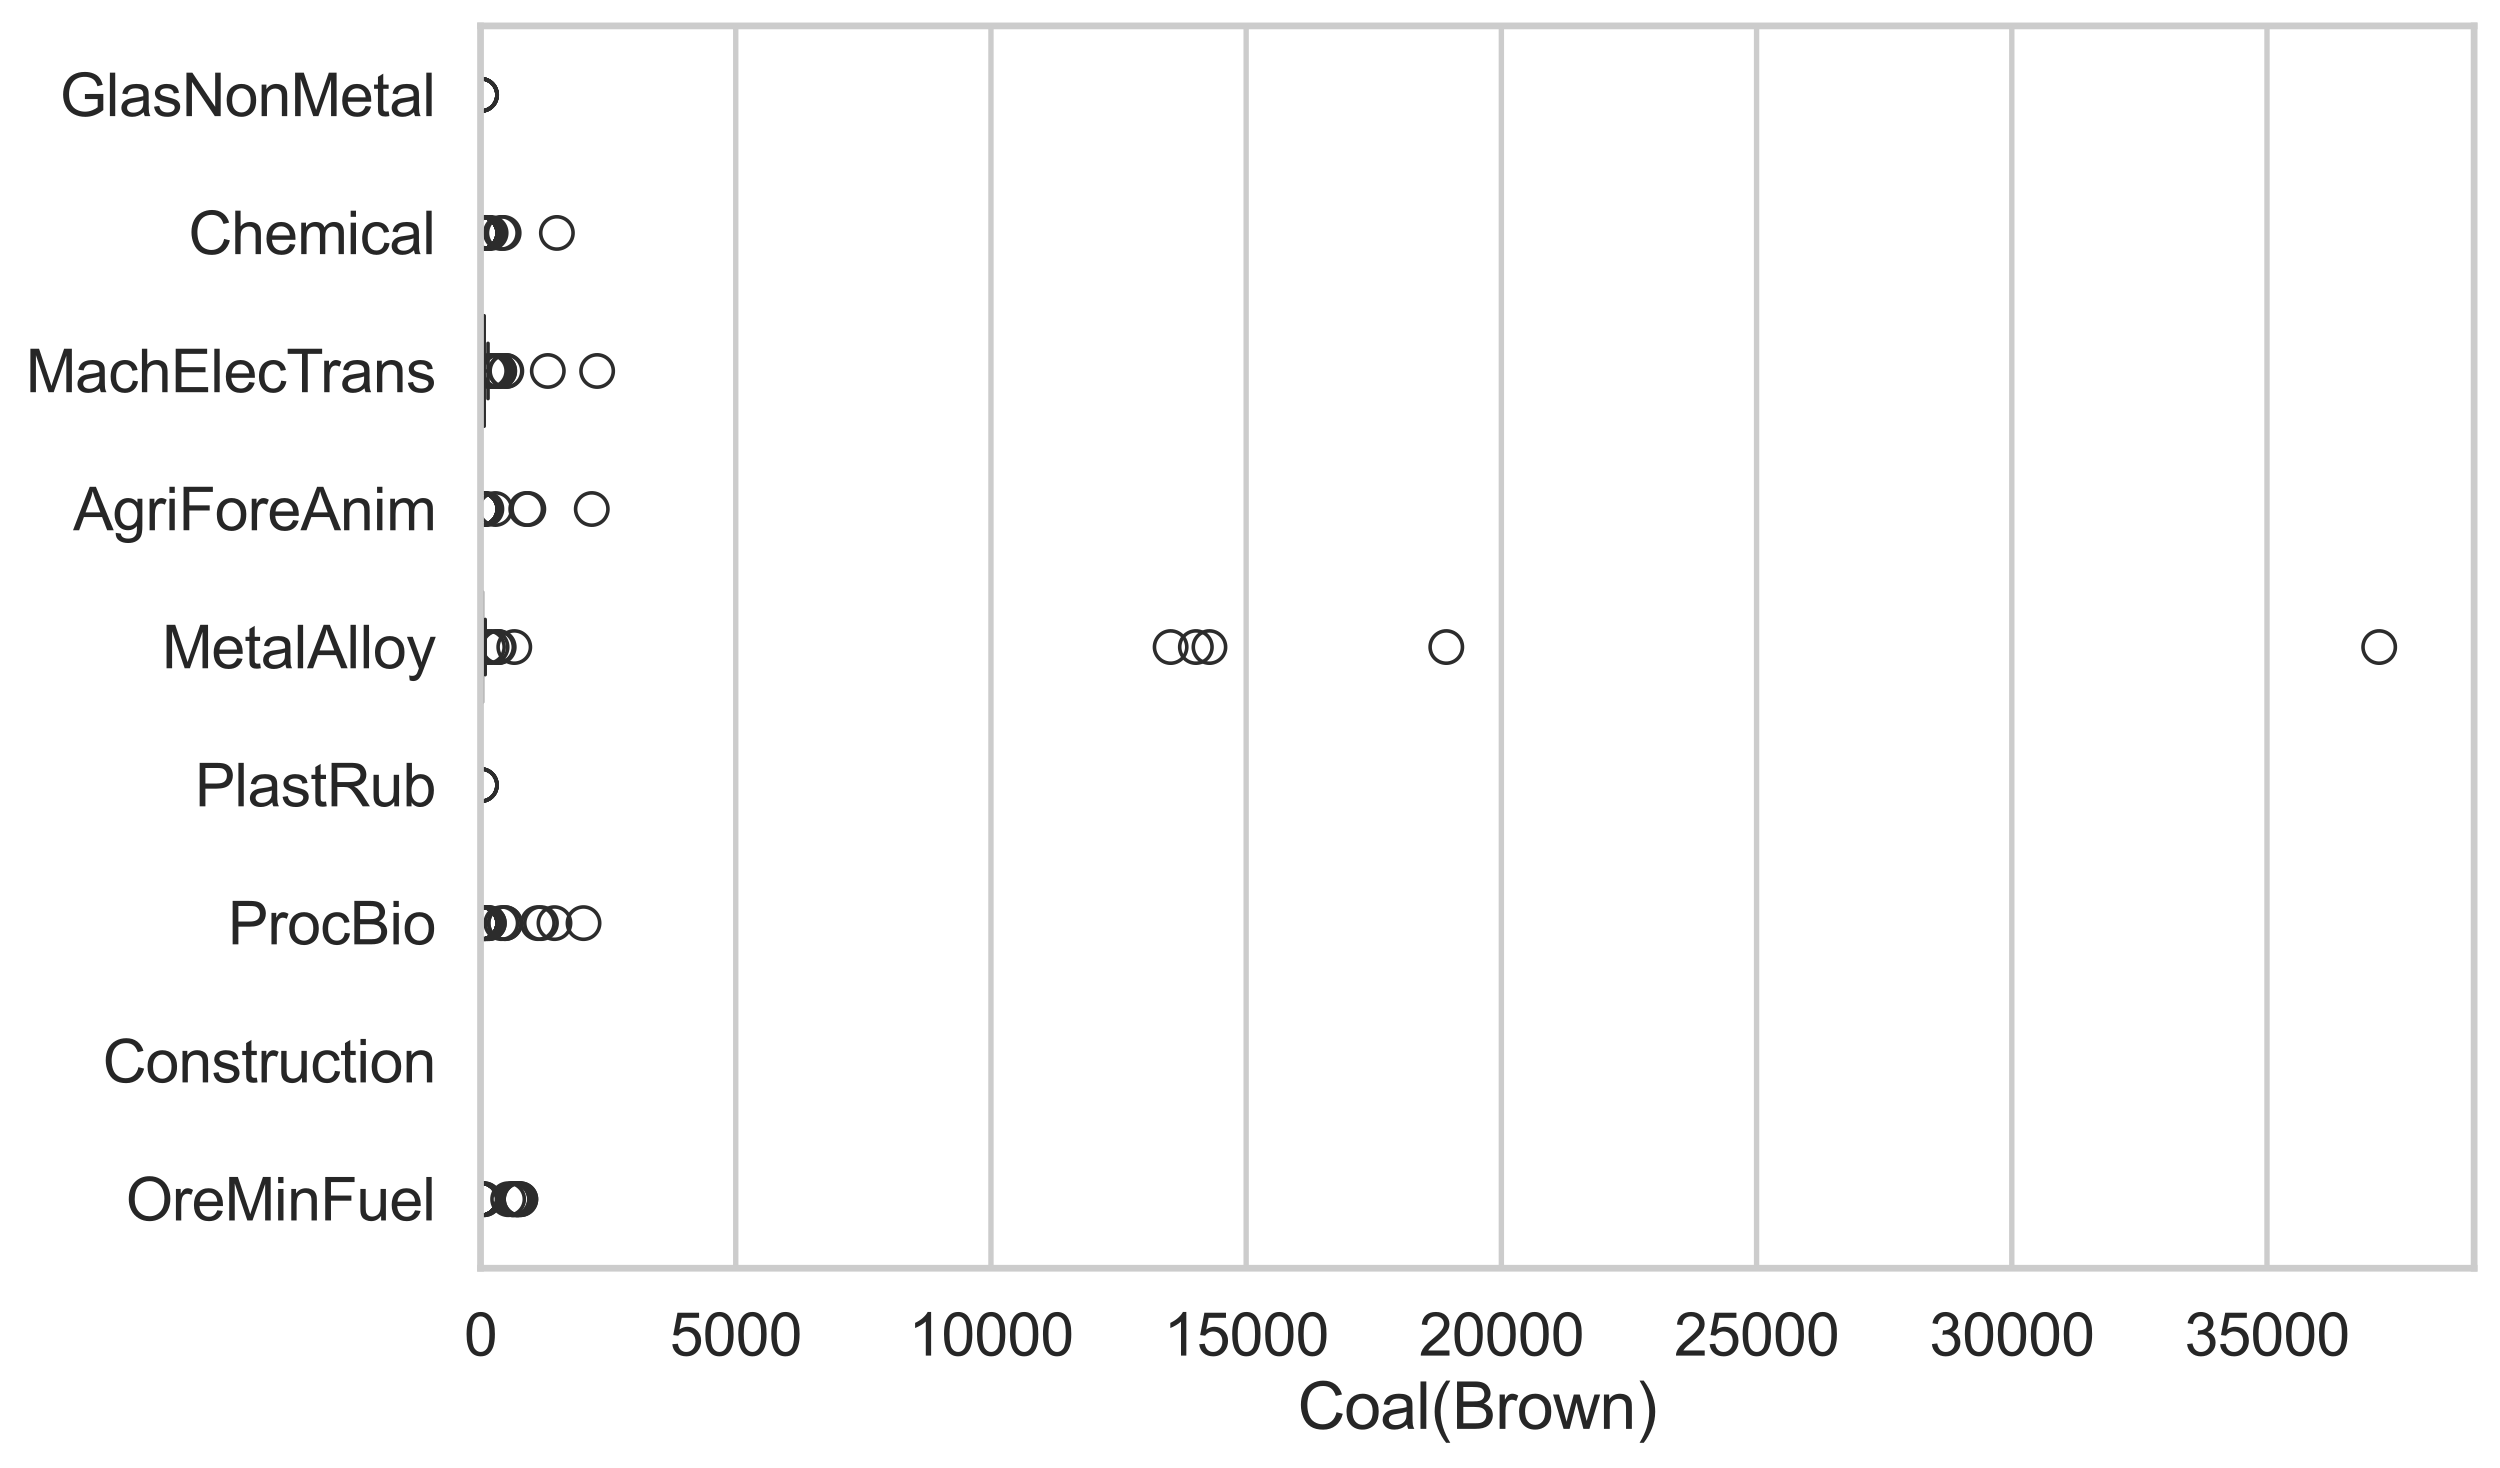 <?xml version="1.0" encoding="utf-8" standalone="no"?>
<!DOCTYPE svg PUBLIC "-//W3C//DTD SVG 1.1//EN"
  "http://www.w3.org/Graphics/SVG/1.1/DTD/svg11.dtd">
<svg xmlns:xlink="http://www.w3.org/1999/xlink" width="695.577pt" height="408.542pt" viewBox="0 0 695.577 408.542" xmlns="http://www.w3.org/2000/svg" version="1.1">
 <defs>
  <style type="text/css">*{stroke-linejoin: round; stroke-linecap: butt}</style>
 </defs>
 <g id="figure_1">
  <g id="patch_1">
   <path d="M 0 408.542 
L 695.577 408.542 
L 695.577 0 
L 0 0 
z
" style="fill: #ffffff"/>
  </g>
  <g id="axes_1">
   <g id="patch_2">
    <path d="M 133.697 352.86 
L 688.377 352.86 
L 688.377 7.2 
L 133.697 7.2 
z
" style="fill: #ffffff"/>
   </g>
   <g id="matplotlib.axis_1">
    <g id="xtick_1">
     <g id="line2d_1">
      <path d="M 133.697 352.86 
L 133.697 7.2 
" clip-path="url(#pb5dd2e197e)" style="fill: none; stroke: #cccccc; stroke-width: 1.5; stroke-linecap: round"/>
     </g>
     <g id="text_1">
      <!-- 0 -->
      <g style="fill: #262626" transform="translate(129.109 377.17) scale(0.165 -0.165)">
       <defs>
        <path id="ArialMT-30" d="M 266 2259 
Q 266 3072 433 3567 
Q 600 4063 929 4331 
Q 1259 4600 1759 4600 
Q 2128 4600 2406 4451 
Q 2684 4303 2865 4023 
Q 3047 3744 3150 3342 
Q 3253 2941 3253 2259 
Q 3253 1453 3087 958 
Q 2922 463 2592 192 
Q 2263 -78 1759 -78 
Q 1097 -78 719 397 
Q 266 969 266 2259 
z
M 844 2259 
Q 844 1131 1108 757 
Q 1372 384 1759 384 
Q 2147 384 2411 759 
Q 2675 1134 2675 2259 
Q 2675 3391 2411 3762 
Q 2147 4134 1753 4134 
Q 1366 4134 1134 3806 
Q 844 3388 844 2259 
z
" transform="scale(0.016)"/>
       </defs>
       <use xlink:href="#ArialMT-30"/>
      </g>
     </g>
    </g>
    <g id="xtick_2">
     <g id="line2d_2">
      <path d="M 204.704 352.86 
L 204.704 7.2 
" clip-path="url(#pb5dd2e197e)" style="fill: none; stroke: #cccccc; stroke-width: 1.5; stroke-linecap: round"/>
     </g>
     <g id="text_2">
      <!-- 5000 -->
      <g style="fill: #262626" transform="translate(186.353 377.17) scale(0.165 -0.165)">
       <defs>
        <path id="ArialMT-35" d="M 266 1200 
L 856 1250 
Q 922 819 1161 601 
Q 1400 384 1738 384 
Q 2144 384 2425 690 
Q 2706 997 2706 1503 
Q 2706 1984 2436 2262 
Q 2166 2541 1728 2541 
Q 1456 2541 1237 2417 
Q 1019 2294 894 2097 
L 366 2166 
L 809 4519 
L 3088 4519 
L 3088 3981 
L 1259 3981 
L 1013 2750 
Q 1425 3038 1878 3038 
Q 2478 3038 2890 2622 
Q 3303 2206 3303 1553 
Q 3303 931 2941 478 
Q 2500 -78 1738 -78 
Q 1113 -78 717 272 
Q 322 622 266 1200 
z
" transform="scale(0.016)"/>
       </defs>
       <use xlink:href="#ArialMT-35"/>
       <use xlink:href="#ArialMT-30" transform="translate(55.615 0)"/>
       <use xlink:href="#ArialMT-30" transform="translate(111.23 0)"/>
       <use xlink:href="#ArialMT-30" transform="translate(166.846 0)"/>
      </g>
     </g>
    </g>
    <g id="xtick_3">
     <g id="line2d_3">
      <path d="M 275.712 352.86 
L 275.712 7.2 
" clip-path="url(#pb5dd2e197e)" style="fill: none; stroke: #cccccc; stroke-width: 1.5; stroke-linecap: round"/>
     </g>
     <g id="text_3">
      <!-- 10000 -->
      <g style="fill: #262626" transform="translate(252.773 377.17) scale(0.165 -0.165)">
       <defs>
        <path id="ArialMT-31" d="M 2384 0 
L 1822 0 
L 1822 3584 
Q 1619 3391 1289 3197 
Q 959 3003 697 2906 
L 697 3450 
Q 1169 3672 1522 3987 
Q 1875 4303 2022 4600 
L 2384 4600 
L 2384 0 
z
" transform="scale(0.016)"/>
       </defs>
       <use xlink:href="#ArialMT-31"/>
       <use xlink:href="#ArialMT-30" transform="translate(55.615 0)"/>
       <use xlink:href="#ArialMT-30" transform="translate(111.23 0)"/>
       <use xlink:href="#ArialMT-30" transform="translate(166.846 0)"/>
       <use xlink:href="#ArialMT-30" transform="translate(222.461 0)"/>
      </g>
     </g>
    </g>
    <g id="xtick_4">
     <g id="line2d_4">
      <path d="M 346.719 352.86 
L 346.719 7.2 
" clip-path="url(#pb5dd2e197e)" style="fill: none; stroke: #cccccc; stroke-width: 1.5; stroke-linecap: round"/>
     </g>
     <g id="text_4">
      <!-- 15000 -->
      <g style="fill: #262626" transform="translate(323.78 377.17) scale(0.165 -0.165)">
       <use xlink:href="#ArialMT-31"/>
       <use xlink:href="#ArialMT-35" transform="translate(55.615 0)"/>
       <use xlink:href="#ArialMT-30" transform="translate(111.23 0)"/>
       <use xlink:href="#ArialMT-30" transform="translate(166.846 0)"/>
       <use xlink:href="#ArialMT-30" transform="translate(222.461 0)"/>
      </g>
     </g>
    </g>
    <g id="xtick_5">
     <g id="line2d_5">
      <path d="M 417.726 352.86 
L 417.726 7.2 
" clip-path="url(#pb5dd2e197e)" style="fill: none; stroke: #cccccc; stroke-width: 1.5; stroke-linecap: round"/>
     </g>
     <g id="text_5">
      <!-- 20000 -->
      <g style="fill: #262626" transform="translate(394.787 377.17) scale(0.165 -0.165)">
       <defs>
        <path id="ArialMT-32" d="M 3222 541 
L 3222 0 
L 194 0 
Q 188 203 259 391 
Q 375 700 629 1000 
Q 884 1300 1366 1694 
Q 2113 2306 2375 2664 
Q 2638 3022 2638 3341 
Q 2638 3675 2398 3904 
Q 2159 4134 1775 4134 
Q 1369 4134 1125 3890 
Q 881 3647 878 3216 
L 300 3275 
Q 359 3922 746 4261 
Q 1134 4600 1788 4600 
Q 2447 4600 2831 4234 
Q 3216 3869 3216 3328 
Q 3216 3053 3103 2787 
Q 2991 2522 2730 2228 
Q 2469 1934 1863 1422 
Q 1356 997 1212 845 
Q 1069 694 975 541 
L 3222 541 
z
" transform="scale(0.016)"/>
       </defs>
       <use xlink:href="#ArialMT-32"/>
       <use xlink:href="#ArialMT-30" transform="translate(55.615 0)"/>
       <use xlink:href="#ArialMT-30" transform="translate(111.23 0)"/>
       <use xlink:href="#ArialMT-30" transform="translate(166.846 0)"/>
       <use xlink:href="#ArialMT-30" transform="translate(222.461 0)"/>
      </g>
     </g>
    </g>
    <g id="xtick_6">
     <g id="line2d_6">
      <path d="M 488.734 352.86 
L 488.734 7.2 
" clip-path="url(#pb5dd2e197e)" style="fill: none; stroke: #cccccc; stroke-width: 1.5; stroke-linecap: round"/>
     </g>
     <g id="text_6">
      <!-- 25000 -->
      <g style="fill: #262626" transform="translate(465.795 377.17) scale(0.165 -0.165)">
       <use xlink:href="#ArialMT-32"/>
       <use xlink:href="#ArialMT-35" transform="translate(55.615 0)"/>
       <use xlink:href="#ArialMT-30" transform="translate(111.23 0)"/>
       <use xlink:href="#ArialMT-30" transform="translate(166.846 0)"/>
       <use xlink:href="#ArialMT-30" transform="translate(222.461 0)"/>
      </g>
     </g>
    </g>
    <g id="xtick_7">
     <g id="line2d_7">
      <path d="M 559.741 352.86 
L 559.741 7.2 
" clip-path="url(#pb5dd2e197e)" style="fill: none; stroke: #cccccc; stroke-width: 1.5; stroke-linecap: round"/>
     </g>
     <g id="text_7">
      <!-- 30000 -->
      <g style="fill: #262626" transform="translate(536.802 377.17) scale(0.165 -0.165)">
       <defs>
        <path id="ArialMT-33" d="M 269 1209 
L 831 1284 
Q 928 806 1161 595 
Q 1394 384 1728 384 
Q 2125 384 2398 659 
Q 2672 934 2672 1341 
Q 2672 1728 2419 1979 
Q 2166 2231 1775 2231 
Q 1616 2231 1378 2169 
L 1441 2663 
Q 1497 2656 1531 2656 
Q 1891 2656 2178 2843 
Q 2466 3031 2466 3422 
Q 2466 3731 2256 3934 
Q 2047 4138 1716 4138 
Q 1388 4138 1169 3931 
Q 950 3725 888 3313 
L 325 3413 
Q 428 3978 793 4289 
Q 1159 4600 1703 4600 
Q 2078 4600 2393 4439 
Q 2709 4278 2876 4000 
Q 3044 3722 3044 3409 
Q 3044 3113 2884 2869 
Q 2725 2625 2413 2481 
Q 2819 2388 3044 2092 
Q 3269 1797 3269 1353 
Q 3269 753 2831 336 
Q 2394 -81 1725 -81 
Q 1122 -81 723 278 
Q 325 638 269 1209 
z
" transform="scale(0.016)"/>
       </defs>
       <use xlink:href="#ArialMT-33"/>
       <use xlink:href="#ArialMT-30" transform="translate(55.615 0)"/>
       <use xlink:href="#ArialMT-30" transform="translate(111.23 0)"/>
       <use xlink:href="#ArialMT-30" transform="translate(166.846 0)"/>
       <use xlink:href="#ArialMT-30" transform="translate(222.461 0)"/>
      </g>
     </g>
    </g>
    <g id="xtick_8">
     <g id="line2d_8">
      <path d="M 630.748 352.86 
L 630.748 7.2 
" clip-path="url(#pb5dd2e197e)" style="fill: none; stroke: #cccccc; stroke-width: 1.5; stroke-linecap: round"/>
     </g>
     <g id="text_8">
      <!-- 35000 -->
      <g style="fill: #262626" transform="translate(607.81 377.17) scale(0.165 -0.165)">
       <use xlink:href="#ArialMT-33"/>
       <use xlink:href="#ArialMT-35" transform="translate(55.615 0)"/>
       <use xlink:href="#ArialMT-30" transform="translate(111.23 0)"/>
       <use xlink:href="#ArialMT-30" transform="translate(166.846 0)"/>
       <use xlink:href="#ArialMT-30" transform="translate(222.461 0)"/>
      </g>
     </g>
    </g>
    <g id="text_9">
     <!-- Coal(Brown) -->
     <g style="fill: #262626" transform="translate(361.025 397.553) scale(0.18 -0.18)">
      <defs>
       <path id="ArialMT-43" d="M 3763 1606 
L 4369 1453 
Q 4178 706 3683 314 
Q 3188 -78 2472 -78 
Q 1731 -78 1267 223 
Q 803 525 561 1097 
Q 319 1669 319 2325 
Q 319 3041 592 3573 
Q 866 4106 1370 4382 
Q 1875 4659 2481 4659 
Q 3169 4659 3637 4309 
Q 4106 3959 4291 3325 
L 3694 3184 
Q 3534 3684 3231 3912 
Q 2928 4141 2469 4141 
Q 1941 4141 1586 3887 
Q 1231 3634 1087 3207 
Q 944 2781 944 2328 
Q 944 1744 1114 1308 
Q 1284 872 1643 656 
Q 2003 441 2422 441 
Q 2931 441 3284 734 
Q 3638 1028 3763 1606 
z
" transform="scale(0.016)"/>
       <path id="ArialMT-6f" d="M 213 1659 
Q 213 2581 725 3025 
Q 1153 3394 1769 3394 
Q 2453 3394 2887 2945 
Q 3322 2497 3322 1706 
Q 3322 1066 3130 698 
Q 2938 331 2570 128 
Q 2203 -75 1769 -75 
Q 1072 -75 642 372 
Q 213 819 213 1659 
z
M 791 1659 
Q 791 1022 1069 705 
Q 1347 388 1769 388 
Q 2188 388 2466 706 
Q 2744 1025 2744 1678 
Q 2744 2294 2464 2611 
Q 2184 2928 1769 2928 
Q 1347 2928 1069 2612 
Q 791 2297 791 1659 
z
" transform="scale(0.016)"/>
       <path id="ArialMT-61" d="M 2588 409 
Q 2275 144 1986 34 
Q 1697 -75 1366 -75 
Q 819 -75 525 192 
Q 231 459 231 875 
Q 231 1119 342 1320 
Q 453 1522 633 1644 
Q 813 1766 1038 1828 
Q 1203 1872 1538 1913 
Q 2219 1994 2541 2106 
Q 2544 2222 2544 2253 
Q 2544 2597 2384 2738 
Q 2169 2928 1744 2928 
Q 1347 2928 1158 2789 
Q 969 2650 878 2297 
L 328 2372 
Q 403 2725 575 2942 
Q 747 3159 1072 3276 
Q 1397 3394 1825 3394 
Q 2250 3394 2515 3294 
Q 2781 3194 2906 3042 
Q 3031 2891 3081 2659 
Q 3109 2516 3109 2141 
L 3109 1391 
Q 3109 606 3145 398 
Q 3181 191 3288 0 
L 2700 0 
Q 2613 175 2588 409 
z
M 2541 1666 
Q 2234 1541 1622 1453 
Q 1275 1403 1131 1340 
Q 988 1278 909 1158 
Q 831 1038 831 891 
Q 831 666 1001 516 
Q 1172 366 1500 366 
Q 1825 366 2078 508 
Q 2331 650 2450 897 
Q 2541 1088 2541 1459 
L 2541 1666 
z
" transform="scale(0.016)"/>
       <path id="ArialMT-6c" d="M 409 0 
L 409 4581 
L 972 4581 
L 972 0 
L 409 0 
z
" transform="scale(0.016)"/>
       <path id="ArialMT-28" d="M 1497 -1347 
Q 1031 -759 709 28 
Q 388 816 388 1659 
Q 388 2403 628 3084 
Q 909 3875 1497 4659 
L 1900 4659 
Q 1522 4009 1400 3731 
Q 1209 3300 1100 2831 
Q 966 2247 966 1656 
Q 966 153 1900 -1347 
L 1497 -1347 
z
" transform="scale(0.016)"/>
       <path id="ArialMT-42" d="M 469 0 
L 469 4581 
L 2188 4581 
Q 2713 4581 3030 4442 
Q 3347 4303 3526 4014 
Q 3706 3725 3706 3409 
Q 3706 3116 3547 2856 
Q 3388 2597 3066 2438 
Q 3481 2316 3704 2022 
Q 3928 1728 3928 1328 
Q 3928 1006 3792 729 
Q 3656 453 3456 303 
Q 3256 153 2954 76 
Q 2653 0 2216 0 
L 469 0 
z
M 1075 2656 
L 2066 2656 
Q 2469 2656 2644 2709 
Q 2875 2778 2992 2937 
Q 3109 3097 3109 3338 
Q 3109 3566 3000 3739 
Q 2891 3913 2687 3977 
Q 2484 4041 1991 4041 
L 1075 4041 
L 1075 2656 
z
M 1075 541 
L 2216 541 
Q 2509 541 2628 563 
Q 2838 600 2978 687 
Q 3119 775 3209 942 
Q 3300 1109 3300 1328 
Q 3300 1584 3169 1773 
Q 3038 1963 2805 2039 
Q 2572 2116 2134 2116 
L 1075 2116 
L 1075 541 
z
" transform="scale(0.016)"/>
       <path id="ArialMT-72" d="M 416 0 
L 416 3319 
L 922 3319 
L 922 2816 
Q 1116 3169 1280 3281 
Q 1444 3394 1641 3394 
Q 1925 3394 2219 3213 
L 2025 2691 
Q 1819 2813 1613 2813 
Q 1428 2813 1281 2702 
Q 1134 2591 1072 2394 
Q 978 2094 978 1738 
L 978 0 
L 416 0 
z
" transform="scale(0.016)"/>
       <path id="ArialMT-77" d="M 1034 0 
L 19 3319 
L 600 3319 
L 1128 1403 
L 1325 691 
Q 1338 744 1497 1375 
L 2025 3319 
L 2603 3319 
L 3100 1394 
L 3266 759 
L 3456 1400 
L 4025 3319 
L 4572 3319 
L 3534 0 
L 2950 0 
L 2422 1988 
L 2294 2553 
L 1622 0 
L 1034 0 
z
" transform="scale(0.016)"/>
       <path id="ArialMT-6e" d="M 422 0 
L 422 3319 
L 928 3319 
L 928 2847 
Q 1294 3394 1984 3394 
Q 2284 3394 2536 3286 
Q 2788 3178 2913 3003 
Q 3038 2828 3088 2588 
Q 3119 2431 3119 2041 
L 3119 0 
L 2556 0 
L 2556 2019 
Q 2556 2363 2490 2533 
Q 2425 2703 2258 2804 
Q 2091 2906 1866 2906 
Q 1506 2906 1245 2678 
Q 984 2450 984 1813 
L 984 0 
L 422 0 
z
" transform="scale(0.016)"/>
       <path id="ArialMT-29" d="M 791 -1347 
L 388 -1347 
Q 1322 153 1322 1656 
Q 1322 2244 1188 2822 
Q 1081 3291 891 3722 
Q 769 4003 388 4659 
L 791 4659 
Q 1378 3875 1659 3084 
Q 1900 2403 1900 1659 
Q 1900 816 1576 28 
Q 1253 -759 791 -1347 
z
" transform="scale(0.016)"/>
      </defs>
      <use xlink:href="#ArialMT-43"/>
      <use xlink:href="#ArialMT-6f" transform="translate(72.217 0)"/>
      <use xlink:href="#ArialMT-61" transform="translate(127.832 0)"/>
      <use xlink:href="#ArialMT-6c" transform="translate(183.447 0)"/>
      <use xlink:href="#ArialMT-28" transform="translate(205.664 0)"/>
      <use xlink:href="#ArialMT-42" transform="translate(238.965 0)"/>
      <use xlink:href="#ArialMT-72" transform="translate(305.664 0)"/>
      <use xlink:href="#ArialMT-6f" transform="translate(338.965 0)"/>
      <use xlink:href="#ArialMT-77" transform="translate(394.58 0)"/>
      <use xlink:href="#ArialMT-6e" transform="translate(466.797 0)"/>
      <use xlink:href="#ArialMT-29" transform="translate(522.412 0)"/>
     </g>
    </g>
   </g>
   <g id="matplotlib.axis_2">
    <g id="ytick_1">
     <g id="text_10">
      <!-- GlasNonMetal -->
      <g style="fill: #262626" transform="translate(16.659 32.309) scale(0.165 -0.165)">
       <defs>
        <path id="ArialMT-47" d="M 2638 1797 
L 2638 2334 
L 4578 2338 
L 4578 638 
Q 4131 281 3656 101 
Q 3181 -78 2681 -78 
Q 2006 -78 1454 211 
Q 903 500 622 1047 
Q 341 1594 341 2269 
Q 341 2938 620 3517 
Q 900 4097 1425 4378 
Q 1950 4659 2634 4659 
Q 3131 4659 3532 4498 
Q 3934 4338 4162 4050 
Q 4391 3763 4509 3300 
L 3963 3150 
Q 3859 3500 3706 3700 
Q 3553 3900 3268 4020 
Q 2984 4141 2638 4141 
Q 2222 4141 1919 4014 
Q 1616 3888 1430 3681 
Q 1244 3475 1141 3228 
Q 966 2803 966 2306 
Q 966 1694 1177 1281 
Q 1388 869 1791 669 
Q 2194 469 2647 469 
Q 3041 469 3416 620 
Q 3791 772 3984 944 
L 3984 1797 
L 2638 1797 
z
" transform="scale(0.016)"/>
        <path id="ArialMT-73" d="M 197 991 
L 753 1078 
Q 800 744 1014 566 
Q 1228 388 1613 388 
Q 2000 388 2187 545 
Q 2375 703 2375 916 
Q 2375 1106 2209 1216 
Q 2094 1291 1634 1406 
Q 1016 1563 777 1677 
Q 538 1791 414 1992 
Q 291 2194 291 2438 
Q 291 2659 392 2848 
Q 494 3038 669 3163 
Q 800 3259 1026 3326 
Q 1253 3394 1513 3394 
Q 1903 3394 2198 3281 
Q 2494 3169 2634 2976 
Q 2775 2784 2828 2463 
L 2278 2388 
Q 2241 2644 2061 2787 
Q 1881 2931 1553 2931 
Q 1166 2931 1000 2803 
Q 834 2675 834 2503 
Q 834 2394 903 2306 
Q 972 2216 1119 2156 
Q 1203 2125 1616 2013 
Q 2213 1853 2448 1751 
Q 2684 1650 2818 1456 
Q 2953 1263 2953 975 
Q 2953 694 2789 445 
Q 2625 197 2315 61 
Q 2006 -75 1616 -75 
Q 969 -75 630 194 
Q 291 463 197 991 
z
" transform="scale(0.016)"/>
        <path id="ArialMT-4e" d="M 488 0 
L 488 4581 
L 1109 4581 
L 3516 984 
L 3516 4581 
L 4097 4581 
L 4097 0 
L 3475 0 
L 1069 3600 
L 1069 0 
L 488 0 
z
" transform="scale(0.016)"/>
        <path id="ArialMT-4d" d="M 475 0 
L 475 4581 
L 1388 4581 
L 2472 1338 
Q 2622 884 2691 659 
Q 2769 909 2934 1394 
L 4031 4581 
L 4847 4581 
L 4847 0 
L 4263 0 
L 4263 3834 
L 2931 0 
L 2384 0 
L 1059 3900 
L 1059 0 
L 475 0 
z
" transform="scale(0.016)"/>
        <path id="ArialMT-65" d="M 2694 1069 
L 3275 997 
Q 3138 488 2766 206 
Q 2394 -75 1816 -75 
Q 1088 -75 661 373 
Q 234 822 234 1631 
Q 234 2469 665 2931 
Q 1097 3394 1784 3394 
Q 2450 3394 2872 2941 
Q 3294 2488 3294 1666 
Q 3294 1616 3291 1516 
L 816 1516 
Q 847 969 1125 678 
Q 1403 388 1819 388 
Q 2128 388 2347 550 
Q 2566 713 2694 1069 
z
M 847 1978 
L 2700 1978 
Q 2663 2397 2488 2606 
Q 2219 2931 1791 2931 
Q 1403 2931 1139 2672 
Q 875 2413 847 1978 
z
" transform="scale(0.016)"/>
        <path id="ArialMT-74" d="M 1650 503 
L 1731 6 
Q 1494 -44 1306 -44 
Q 1000 -44 831 53 
Q 663 150 594 308 
Q 525 466 525 972 
L 525 2881 
L 113 2881 
L 113 3319 
L 525 3319 
L 525 4141 
L 1084 4478 
L 1084 3319 
L 1650 3319 
L 1650 2881 
L 1084 2881 
L 1084 941 
Q 1084 700 1114 631 
Q 1144 563 1211 522 
Q 1278 481 1403 481 
Q 1497 481 1650 503 
z
" transform="scale(0.016)"/>
       </defs>
       <use xlink:href="#ArialMT-47"/>
       <use xlink:href="#ArialMT-6c" transform="translate(77.783 0)"/>
       <use xlink:href="#ArialMT-61" transform="translate(100 0)"/>
       <use xlink:href="#ArialMT-73" transform="translate(155.615 0)"/>
       <use xlink:href="#ArialMT-4e" transform="translate(205.615 0)"/>
       <use xlink:href="#ArialMT-6f" transform="translate(277.832 0)"/>
       <use xlink:href="#ArialMT-6e" transform="translate(333.447 0)"/>
       <use xlink:href="#ArialMT-4d" transform="translate(389.062 0)"/>
       <use xlink:href="#ArialMT-65" transform="translate(472.363 0)"/>
       <use xlink:href="#ArialMT-74" transform="translate(527.979 0)"/>
       <use xlink:href="#ArialMT-61" transform="translate(555.762 0)"/>
       <use xlink:href="#ArialMT-6c" transform="translate(611.377 0)"/>
      </g>
     </g>
    </g>
    <g id="ytick_2">
     <g id="text_11">
      <!-- Chemical -->
      <g style="fill: #262626" transform="translate(52.428 70.715) scale(0.165 -0.165)">
       <defs>
        <path id="ArialMT-68" d="M 422 0 
L 422 4581 
L 984 4581 
L 984 2938 
Q 1378 3394 1978 3394 
Q 2347 3394 2619 3248 
Q 2891 3103 3008 2847 
Q 3125 2591 3125 2103 
L 3125 0 
L 2563 0 
L 2563 2103 
Q 2563 2525 2380 2717 
Q 2197 2909 1863 2909 
Q 1613 2909 1392 2779 
Q 1172 2650 1078 2428 
Q 984 2206 984 1816 
L 984 0 
L 422 0 
z
" transform="scale(0.016)"/>
        <path id="ArialMT-6d" d="M 422 0 
L 422 3319 
L 925 3319 
L 925 2853 
Q 1081 3097 1340 3245 
Q 1600 3394 1931 3394 
Q 2300 3394 2536 3241 
Q 2772 3088 2869 2813 
Q 3263 3394 3894 3394 
Q 4388 3394 4653 3120 
Q 4919 2847 4919 2278 
L 4919 0 
L 4359 0 
L 4359 2091 
Q 4359 2428 4304 2576 
Q 4250 2725 4106 2815 
Q 3963 2906 3769 2906 
Q 3419 2906 3187 2673 
Q 2956 2441 2956 1928 
L 2956 0 
L 2394 0 
L 2394 2156 
Q 2394 2531 2256 2718 
Q 2119 2906 1806 2906 
Q 1569 2906 1367 2781 
Q 1166 2656 1075 2415 
Q 984 2175 984 1722 
L 984 0 
L 422 0 
z
" transform="scale(0.016)"/>
        <path id="ArialMT-69" d="M 425 3934 
L 425 4581 
L 988 4581 
L 988 3934 
L 425 3934 
z
M 425 0 
L 425 3319 
L 988 3319 
L 988 0 
L 425 0 
z
" transform="scale(0.016)"/>
        <path id="ArialMT-63" d="M 2588 1216 
L 3141 1144 
Q 3050 572 2676 248 
Q 2303 -75 1759 -75 
Q 1078 -75 664 370 
Q 250 816 250 1647 
Q 250 2184 428 2587 
Q 606 2991 970 3192 
Q 1334 3394 1763 3394 
Q 2303 3394 2647 3120 
Q 2991 2847 3088 2344 
L 2541 2259 
Q 2463 2594 2264 2762 
Q 2066 2931 1784 2931 
Q 1359 2931 1093 2626 
Q 828 2322 828 1663 
Q 828 994 1084 691 
Q 1341 388 1753 388 
Q 2084 388 2306 591 
Q 2528 794 2588 1216 
z
" transform="scale(0.016)"/>
       </defs>
       <use xlink:href="#ArialMT-43"/>
       <use xlink:href="#ArialMT-68" transform="translate(72.217 0)"/>
       <use xlink:href="#ArialMT-65" transform="translate(127.832 0)"/>
       <use xlink:href="#ArialMT-6d" transform="translate(183.447 0)"/>
       <use xlink:href="#ArialMT-69" transform="translate(266.748 0)"/>
       <use xlink:href="#ArialMT-63" transform="translate(288.965 0)"/>
       <use xlink:href="#ArialMT-61" transform="translate(338.965 0)"/>
       <use xlink:href="#ArialMT-6c" transform="translate(394.58 0)"/>
      </g>
     </g>
    </g>
    <g id="ytick_3">
     <g id="text_12">
      <!-- MachElecTrans -->
      <g style="fill: #262626" transform="translate(7.2 109.122) scale(0.165 -0.165)">
       <defs>
        <path id="ArialMT-45" d="M 506 0 
L 506 4581 
L 3819 4581 
L 3819 4041 
L 1113 4041 
L 1113 2638 
L 3647 2638 
L 3647 2100 
L 1113 2100 
L 1113 541 
L 3925 541 
L 3925 0 
L 506 0 
z
" transform="scale(0.016)"/>
        <path id="ArialMT-54" d="M 1659 0 
L 1659 4041 
L 150 4041 
L 150 4581 
L 3781 4581 
L 3781 4041 
L 2266 4041 
L 2266 0 
L 1659 0 
z
" transform="scale(0.016)"/>
       </defs>
       <use xlink:href="#ArialMT-4d"/>
       <use xlink:href="#ArialMT-61" transform="translate(83.301 0)"/>
       <use xlink:href="#ArialMT-63" transform="translate(138.916 0)"/>
       <use xlink:href="#ArialMT-68" transform="translate(188.916 0)"/>
       <use xlink:href="#ArialMT-45" transform="translate(244.531 0)"/>
       <use xlink:href="#ArialMT-6c" transform="translate(311.23 0)"/>
       <use xlink:href="#ArialMT-65" transform="translate(333.447 0)"/>
       <use xlink:href="#ArialMT-63" transform="translate(389.062 0)"/>
       <use xlink:href="#ArialMT-54" transform="translate(439.062 0)"/>
       <use xlink:href="#ArialMT-72" transform="translate(496.396 0)"/>
       <use xlink:href="#ArialMT-61" transform="translate(529.697 0)"/>
       <use xlink:href="#ArialMT-6e" transform="translate(585.312 0)"/>
       <use xlink:href="#ArialMT-73" transform="translate(640.928 0)"/>
      </g>
     </g>
    </g>
    <g id="ytick_4">
     <g id="text_13">
      <!-- AgriForeAnim -->
      <g style="fill: #262626" transform="translate(20.341 147.529) scale(0.165 -0.165)">
       <defs>
        <path id="ArialMT-41" d="M -9 0 
L 1750 4581 
L 2403 4581 
L 4278 0 
L 3588 0 
L 3053 1388 
L 1138 1388 
L 634 0 
L -9 0 
z
M 1313 1881 
L 2866 1881 
L 2388 3150 
Q 2169 3728 2063 4100 
Q 1975 3659 1816 3225 
L 1313 1881 
z
" transform="scale(0.016)"/>
        <path id="ArialMT-67" d="M 319 -275 
L 866 -356 
Q 900 -609 1056 -725 
Q 1266 -881 1628 -881 
Q 2019 -881 2231 -725 
Q 2444 -569 2519 -288 
Q 2563 -116 2559 434 
Q 2191 0 1641 0 
Q 956 0 581 494 
Q 206 988 206 1678 
Q 206 2153 378 2554 
Q 550 2956 876 3175 
Q 1203 3394 1644 3394 
Q 2231 3394 2613 2919 
L 2613 3319 
L 3131 3319 
L 3131 450 
Q 3131 -325 2973 -648 
Q 2816 -972 2473 -1159 
Q 2131 -1347 1631 -1347 
Q 1038 -1347 672 -1080 
Q 306 -813 319 -275 
z
M 784 1719 
Q 784 1066 1043 766 
Q 1303 466 1694 466 
Q 2081 466 2343 764 
Q 2606 1063 2606 1700 
Q 2606 2309 2336 2618 
Q 2066 2928 1684 2928 
Q 1309 2928 1046 2623 
Q 784 2319 784 1719 
z
" transform="scale(0.016)"/>
        <path id="ArialMT-46" d="M 525 0 
L 525 4581 
L 3616 4581 
L 3616 4041 
L 1131 4041 
L 1131 2622 
L 3281 2622 
L 3281 2081 
L 1131 2081 
L 1131 0 
L 525 0 
z
" transform="scale(0.016)"/>
       </defs>
       <use xlink:href="#ArialMT-41"/>
       <use xlink:href="#ArialMT-67" transform="translate(66.699 0)"/>
       <use xlink:href="#ArialMT-72" transform="translate(122.314 0)"/>
       <use xlink:href="#ArialMT-69" transform="translate(155.615 0)"/>
       <use xlink:href="#ArialMT-46" transform="translate(177.832 0)"/>
       <use xlink:href="#ArialMT-6f" transform="translate(238.916 0)"/>
       <use xlink:href="#ArialMT-72" transform="translate(294.531 0)"/>
       <use xlink:href="#ArialMT-65" transform="translate(327.832 0)"/>
       <use xlink:href="#ArialMT-41" transform="translate(383.447 0)"/>
       <use xlink:href="#ArialMT-6e" transform="translate(450.146 0)"/>
       <use xlink:href="#ArialMT-69" transform="translate(505.762 0)"/>
       <use xlink:href="#ArialMT-6d" transform="translate(527.979 0)"/>
      </g>
     </g>
    </g>
    <g id="ytick_5">
     <g id="text_14">
      <!-- MetalAlloy -->
      <g style="fill: #262626" transform="translate(45.088 185.935) scale(0.165 -0.165)">
       <defs>
        <path id="ArialMT-79" d="M 397 -1278 
L 334 -750 
Q 519 -800 656 -800 
Q 844 -800 956 -737 
Q 1069 -675 1141 -563 
Q 1194 -478 1313 -144 
Q 1328 -97 1363 -6 
L 103 3319 
L 709 3319 
L 1400 1397 
Q 1534 1031 1641 628 
Q 1738 1016 1872 1384 
L 2581 3319 
L 3144 3319 
L 1881 -56 
Q 1678 -603 1566 -809 
Q 1416 -1088 1222 -1217 
Q 1028 -1347 759 -1347 
Q 597 -1347 397 -1278 
z
" transform="scale(0.016)"/>
       </defs>
       <use xlink:href="#ArialMT-4d"/>
       <use xlink:href="#ArialMT-65" transform="translate(83.301 0)"/>
       <use xlink:href="#ArialMT-74" transform="translate(138.916 0)"/>
       <use xlink:href="#ArialMT-61" transform="translate(166.699 0)"/>
       <use xlink:href="#ArialMT-6c" transform="translate(222.314 0)"/>
       <use xlink:href="#ArialMT-41" transform="translate(244.531 0)"/>
       <use xlink:href="#ArialMT-6c" transform="translate(311.23 0)"/>
       <use xlink:href="#ArialMT-6c" transform="translate(333.447 0)"/>
       <use xlink:href="#ArialMT-6f" transform="translate(355.664 0)"/>
       <use xlink:href="#ArialMT-79" transform="translate(411.279 0)"/>
      </g>
     </g>
    </g>
    <g id="ytick_6">
     <g id="text_15">
      <!-- PlastRub -->
      <g style="fill: #262626" transform="translate(54.248 224.342) scale(0.165 -0.165)">
       <defs>
        <path id="ArialMT-50" d="M 494 0 
L 494 4581 
L 2222 4581 
Q 2678 4581 2919 4538 
Q 3256 4481 3484 4323 
Q 3713 4166 3852 3881 
Q 3991 3597 3991 3256 
Q 3991 2672 3619 2267 
Q 3247 1863 2275 1863 
L 1100 1863 
L 1100 0 
L 494 0 
z
M 1100 2403 
L 2284 2403 
Q 2872 2403 3119 2622 
Q 3366 2841 3366 3238 
Q 3366 3525 3220 3729 
Q 3075 3934 2838 4000 
Q 2684 4041 2272 4041 
L 1100 4041 
L 1100 2403 
z
" transform="scale(0.016)"/>
        <path id="ArialMT-52" d="M 503 0 
L 503 4581 
L 2534 4581 
Q 3147 4581 3465 4457 
Q 3784 4334 3975 4021 
Q 4166 3709 4166 3331 
Q 4166 2844 3850 2509 
Q 3534 2175 2875 2084 
Q 3116 1969 3241 1856 
Q 3506 1613 3744 1247 
L 4541 0 
L 3778 0 
L 3172 953 
Q 2906 1366 2734 1584 
Q 2563 1803 2427 1890 
Q 2291 1978 2150 2013 
Q 2047 2034 1813 2034 
L 1109 2034 
L 1109 0 
L 503 0 
z
M 1109 2559 
L 2413 2559 
Q 2828 2559 3062 2645 
Q 3297 2731 3419 2920 
Q 3541 3109 3541 3331 
Q 3541 3656 3305 3865 
Q 3069 4075 2559 4075 
L 1109 4075 
L 1109 2559 
z
" transform="scale(0.016)"/>
        <path id="ArialMT-75" d="M 2597 0 
L 2597 488 
Q 2209 -75 1544 -75 
Q 1250 -75 995 37 
Q 741 150 617 320 
Q 494 491 444 738 
Q 409 903 409 1263 
L 409 3319 
L 972 3319 
L 972 1478 
Q 972 1038 1006 884 
Q 1059 663 1231 536 
Q 1403 409 1656 409 
Q 1909 409 2131 539 
Q 2353 669 2445 892 
Q 2538 1116 2538 1541 
L 2538 3319 
L 3100 3319 
L 3100 0 
L 2597 0 
z
" transform="scale(0.016)"/>
        <path id="ArialMT-62" d="M 941 0 
L 419 0 
L 419 4581 
L 981 4581 
L 981 2947 
Q 1338 3394 1891 3394 
Q 2197 3394 2470 3270 
Q 2744 3147 2920 2923 
Q 3097 2700 3197 2384 
Q 3297 2069 3297 1709 
Q 3297 856 2875 390 
Q 2453 -75 1863 -75 
Q 1275 -75 941 416 
L 941 0 
z
M 934 1684 
Q 934 1088 1097 822 
Q 1363 388 1816 388 
Q 2184 388 2453 708 
Q 2722 1028 2722 1663 
Q 2722 2313 2464 2622 
Q 2206 2931 1841 2931 
Q 1472 2931 1203 2611 
Q 934 2291 934 1684 
z
" transform="scale(0.016)"/>
       </defs>
       <use xlink:href="#ArialMT-50"/>
       <use xlink:href="#ArialMT-6c" transform="translate(66.699 0)"/>
       <use xlink:href="#ArialMT-61" transform="translate(88.916 0)"/>
       <use xlink:href="#ArialMT-73" transform="translate(144.531 0)"/>
       <use xlink:href="#ArialMT-74" transform="translate(194.531 0)"/>
       <use xlink:href="#ArialMT-52" transform="translate(222.314 0)"/>
       <use xlink:href="#ArialMT-75" transform="translate(294.531 0)"/>
       <use xlink:href="#ArialMT-62" transform="translate(350.146 0)"/>
      </g>
     </g>
    </g>
    <g id="ytick_7">
     <g id="text_16">
      <!-- ProcBio -->
      <g style="fill: #262626" transform="translate(63.424 262.749) scale(0.165 -0.165)">
       <use xlink:href="#ArialMT-50"/>
       <use xlink:href="#ArialMT-72" transform="translate(66.699 0)"/>
       <use xlink:href="#ArialMT-6f" transform="translate(100 0)"/>
       <use xlink:href="#ArialMT-63" transform="translate(155.615 0)"/>
       <use xlink:href="#ArialMT-42" transform="translate(205.615 0)"/>
       <use xlink:href="#ArialMT-69" transform="translate(272.314 0)"/>
       <use xlink:href="#ArialMT-6f" transform="translate(294.531 0)"/>
      </g>
     </g>
    </g>
    <g id="ytick_8">
     <g id="text_17">
      <!-- Construction -->
      <g style="fill: #262626" transform="translate(28.575 301.155) scale(0.165 -0.165)">
       <use xlink:href="#ArialMT-43"/>
       <use xlink:href="#ArialMT-6f" transform="translate(72.217 0)"/>
       <use xlink:href="#ArialMT-6e" transform="translate(127.832 0)"/>
       <use xlink:href="#ArialMT-73" transform="translate(183.447 0)"/>
       <use xlink:href="#ArialMT-74" transform="translate(233.447 0)"/>
       <use xlink:href="#ArialMT-72" transform="translate(261.23 0)"/>
       <use xlink:href="#ArialMT-75" transform="translate(294.531 0)"/>
       <use xlink:href="#ArialMT-63" transform="translate(350.146 0)"/>
       <use xlink:href="#ArialMT-74" transform="translate(400.146 0)"/>
       <use xlink:href="#ArialMT-69" transform="translate(427.93 0)"/>
       <use xlink:href="#ArialMT-6f" transform="translate(450.146 0)"/>
       <use xlink:href="#ArialMT-6e" transform="translate(505.762 0)"/>
      </g>
     </g>
    </g>
    <g id="ytick_9">
     <g id="text_18">
      <!-- OreMinFuel -->
      <g style="fill: #262626" transform="translate(35.013 339.562) scale(0.165 -0.165)">
       <defs>
        <path id="ArialMT-4f" d="M 309 2231 
Q 309 3372 921 4017 
Q 1534 4663 2503 4663 
Q 3138 4663 3647 4359 
Q 4156 4056 4423 3514 
Q 4691 2972 4691 2284 
Q 4691 1588 4409 1038 
Q 4128 488 3612 205 
Q 3097 -78 2500 -78 
Q 1853 -78 1343 234 
Q 834 547 571 1087 
Q 309 1628 309 2231 
z
M 934 2222 
Q 934 1394 1379 917 
Q 1825 441 2497 441 
Q 3181 441 3623 922 
Q 4066 1403 4066 2288 
Q 4066 2847 3877 3264 
Q 3688 3681 3323 3911 
Q 2959 4141 2506 4141 
Q 1863 4141 1398 3698 
Q 934 3256 934 2222 
z
" transform="scale(0.016)"/>
       </defs>
       <use xlink:href="#ArialMT-4f"/>
       <use xlink:href="#ArialMT-72" transform="translate(77.783 0)"/>
       <use xlink:href="#ArialMT-65" transform="translate(111.084 0)"/>
       <use xlink:href="#ArialMT-4d" transform="translate(166.699 0)"/>
       <use xlink:href="#ArialMT-69" transform="translate(250 0)"/>
       <use xlink:href="#ArialMT-6e" transform="translate(272.217 0)"/>
       <use xlink:href="#ArialMT-46" transform="translate(327.832 0)"/>
       <use xlink:href="#ArialMT-75" transform="translate(388.916 0)"/>
       <use xlink:href="#ArialMT-65" transform="translate(444.531 0)"/>
       <use xlink:href="#ArialMT-6c" transform="translate(500.146 0)"/>
      </g>
     </g>
    </g>
   </g>
   <g id="patch_3">
    <path d="M 133.7 11.041 
L 133.7 41.766 
L 133.722 41.766 
L 133.722 11.041 
L 133.7 11.041 
z
" clip-path="url(#pb5dd2e197e)" style="fill: #c9941d; stroke: #2c2c2c; stroke-linejoin: miter"/>
   </g>
   <g id="line2d_9">
    <path d="M 133.7 26.403 
L 133.697 26.403 
" clip-path="url(#pb5dd2e197e)" style="fill: none; stroke: #2c2c2c"/>
   </g>
   <g id="line2d_10">
    <path d="M 133.722 26.403 
L 133.746 26.403 
" clip-path="url(#pb5dd2e197e)" style="fill: none; stroke: #2c2c2c"/>
   </g>
   <g id="line2d_11">
    <path d="M 133.697 18.722 
L 133.697 34.085 
" clip-path="url(#pb5dd2e197e)" style="fill: none; stroke: #2c2c2c; stroke-linecap: round"/>
   </g>
   <g id="line2d_12">
    <path d="M 133.746 18.722 
L 133.746 34.085 
" clip-path="url(#pb5dd2e197e)" style="fill: none; stroke: #2c2c2c; stroke-linecap: round"/>
   </g>
   <g id="line2d_13">
    <defs>
     <path id="m41fdcf99db" d="M 0 4.5 
C 1.193 4.5 2.338 4.026 3.182 3.182 
C 4.026 2.338 4.5 1.193 4.5 0 
C 4.5 -1.193 4.026 -2.338 3.182 -3.182 
C 2.338 -4.026 1.193 -4.5 0 -4.5 
C -1.193 -4.5 -2.338 -4.026 -3.182 -3.182 
C -4.026 -2.338 -4.5 -1.193 -4.5 0 
C -4.5 1.193 -4.026 2.338 -3.182 3.182 
C -2.338 4.026 -1.193 4.5 0 4.5 
z
" style="stroke: #2c2c2c"/>
    </defs>
    <g clip-path="url(#pb5dd2e197e)">
     <use xlink:href="#m41fdcf99db" x="133.761" y="26.403" style="fill-opacity: 0; stroke: #2c2c2c"/>
     <use xlink:href="#m41fdcf99db" x="133.77" y="26.403" style="fill-opacity: 0; stroke: #2c2c2c"/>
     <use xlink:href="#m41fdcf99db" x="133.849" y="26.403" style="fill-opacity: 0; stroke: #2c2c2c"/>
     <use xlink:href="#m41fdcf99db" x="133.76" y="26.403" style="fill-opacity: 0; stroke: #2c2c2c"/>
     <use xlink:href="#m41fdcf99db" x="133.772" y="26.403" style="fill-opacity: 0; stroke: #2c2c2c"/>
     <use xlink:href="#m41fdcf99db" x="133.771" y="26.403" style="fill-opacity: 0; stroke: #2c2c2c"/>
     <use xlink:href="#m41fdcf99db" x="133.784" y="26.403" style="fill-opacity: 0; stroke: #2c2c2c"/>
     <use xlink:href="#m41fdcf99db" x="133.772" y="26.403" style="fill-opacity: 0; stroke: #2c2c2c"/>
     <use xlink:href="#m41fdcf99db" x="133.852" y="26.403" style="fill-opacity: 0; stroke: #2c2c2c"/>
     <use xlink:href="#m41fdcf99db" x="133.756" y="26.403" style="fill-opacity: 0; stroke: #2c2c2c"/>
    </g>
   </g>
   <g id="patch_4">
    <path d="M 133.704 49.447 
L 133.704 80.173 
L 133.753 80.173 
L 133.753 49.447 
L 133.704 49.447 
z
" clip-path="url(#pb5dd2e197e)" style="fill: #68afd7; stroke: #2c2c2c; stroke-linejoin: miter"/>
   </g>
   <g id="line2d_14">
    <path d="M 133.704 64.81 
L 133.697 64.81 
" clip-path="url(#pb5dd2e197e)" style="fill: none; stroke: #2c2c2c"/>
   </g>
   <g id="line2d_15">
    <path d="M 133.753 64.81 
L 133.823 64.81 
" clip-path="url(#pb5dd2e197e)" style="fill: none; stroke: #2c2c2c"/>
   </g>
   <g id="line2d_16">
    <path d="M 133.697 57.129 
L 133.697 72.491 
" clip-path="url(#pb5dd2e197e)" style="fill: none; stroke: #2c2c2c; stroke-linecap: round"/>
   </g>
   <g id="line2d_17">
    <path d="M 133.823 57.129 
L 133.823 72.491 
" clip-path="url(#pb5dd2e197e)" style="fill: none; stroke: #2c2c2c; stroke-linecap: round"/>
   </g>
   <g id="line2d_18">
    <g clip-path="url(#pb5dd2e197e)">
     <use xlink:href="#m41fdcf99db" x="133.855" y="64.81" style="fill-opacity: 0; stroke: #2c2c2c"/>
     <use xlink:href="#m41fdcf99db" x="134.161" y="64.81" style="fill-opacity: 0; stroke: #2c2c2c"/>
     <use xlink:href="#m41fdcf99db" x="134.341" y="64.81" style="fill-opacity: 0; stroke: #2c2c2c"/>
     <use xlink:href="#m41fdcf99db" x="135.192" y="64.81" style="fill-opacity: 0; stroke: #2c2c2c"/>
     <use xlink:href="#m41fdcf99db" x="133.848" y="64.81" style="fill-opacity: 0; stroke: #2c2c2c"/>
     <use xlink:href="#m41fdcf99db" x="133.906" y="64.81" style="fill-opacity: 0; stroke: #2c2c2c"/>
     <use xlink:href="#m41fdcf99db" x="134.488" y="64.81" style="fill-opacity: 0; stroke: #2c2c2c"/>
     <use xlink:href="#m41fdcf99db" x="134.209" y="64.81" style="fill-opacity: 0; stroke: #2c2c2c"/>
     <use xlink:href="#m41fdcf99db" x="135.014" y="64.81" style="fill-opacity: 0; stroke: #2c2c2c"/>
     <use xlink:href="#m41fdcf99db" x="135.607" y="64.81" style="fill-opacity: 0; stroke: #2c2c2c"/>
     <use xlink:href="#m41fdcf99db" x="134.744" y="64.81" style="fill-opacity: 0; stroke: #2c2c2c"/>
     <use xlink:href="#m41fdcf99db" x="133.899" y="64.81" style="fill-opacity: 0; stroke: #2c2c2c"/>
     <use xlink:href="#m41fdcf99db" x="134.38" y="64.81" style="fill-opacity: 0; stroke: #2c2c2c"/>
     <use xlink:href="#m41fdcf99db" x="134.356" y="64.81" style="fill-opacity: 0; stroke: #2c2c2c"/>
     <use xlink:href="#m41fdcf99db" x="133.83" y="64.81" style="fill-opacity: 0; stroke: #2c2c2c"/>
     <use xlink:href="#m41fdcf99db" x="139.374" y="64.81" style="fill-opacity: 0; stroke: #2c2c2c"/>
     <use xlink:href="#m41fdcf99db" x="133.84" y="64.81" style="fill-opacity: 0; stroke: #2c2c2c"/>
     <use xlink:href="#m41fdcf99db" x="133.909" y="64.81" style="fill-opacity: 0; stroke: #2c2c2c"/>
     <use xlink:href="#m41fdcf99db" x="133.843" y="64.81" style="fill-opacity: 0; stroke: #2c2c2c"/>
     <use xlink:href="#m41fdcf99db" x="133.847" y="64.81" style="fill-opacity: 0; stroke: #2c2c2c"/>
     <use xlink:href="#m41fdcf99db" x="134.41" y="64.81" style="fill-opacity: 0; stroke: #2c2c2c"/>
     <use xlink:href="#m41fdcf99db" x="135.271" y="64.81" style="fill-opacity: 0; stroke: #2c2c2c"/>
     <use xlink:href="#m41fdcf99db" x="133.856" y="64.81" style="fill-opacity: 0; stroke: #2c2c2c"/>
     <use xlink:href="#m41fdcf99db" x="134.356" y="64.81" style="fill-opacity: 0; stroke: #2c2c2c"/>
     <use xlink:href="#m41fdcf99db" x="134.315" y="64.81" style="fill-opacity: 0; stroke: #2c2c2c"/>
     <use xlink:href="#m41fdcf99db" x="133.948" y="64.81" style="fill-opacity: 0; stroke: #2c2c2c"/>
     <use xlink:href="#m41fdcf99db" x="134.003" y="64.81" style="fill-opacity: 0; stroke: #2c2c2c"/>
     <use xlink:href="#m41fdcf99db" x="133.886" y="64.81" style="fill-opacity: 0; stroke: #2c2c2c"/>
     <use xlink:href="#m41fdcf99db" x="133.896" y="64.81" style="fill-opacity: 0; stroke: #2c2c2c"/>
     <use xlink:href="#m41fdcf99db" x="134.075" y="64.81" style="fill-opacity: 0; stroke: #2c2c2c"/>
     <use xlink:href="#m41fdcf99db" x="133.852" y="64.81" style="fill-opacity: 0; stroke: #2c2c2c"/>
     <use xlink:href="#m41fdcf99db" x="135.008" y="64.81" style="fill-opacity: 0; stroke: #2c2c2c"/>
     <use xlink:href="#m41fdcf99db" x="133.848" y="64.81" style="fill-opacity: 0; stroke: #2c2c2c"/>
     <use xlink:href="#m41fdcf99db" x="134.998" y="64.81" style="fill-opacity: 0; stroke: #2c2c2c"/>
     <use xlink:href="#m41fdcf99db" x="135.065" y="64.81" style="fill-opacity: 0; stroke: #2c2c2c"/>
     <use xlink:href="#m41fdcf99db" x="133.962" y="64.81" style="fill-opacity: 0; stroke: #2c2c2c"/>
     <use xlink:href="#m41fdcf99db" x="133.828" y="64.81" style="fill-opacity: 0; stroke: #2c2c2c"/>
     <use xlink:href="#m41fdcf99db" x="133.951" y="64.81" style="fill-opacity: 0; stroke: #2c2c2c"/>
     <use xlink:href="#m41fdcf99db" x="133.946" y="64.81" style="fill-opacity: 0; stroke: #2c2c2c"/>
     <use xlink:href="#m41fdcf99db" x="133.987" y="64.81" style="fill-opacity: 0; stroke: #2c2c2c"/>
     <use xlink:href="#m41fdcf99db" x="133.847" y="64.81" style="fill-opacity: 0; stroke: #2c2c2c"/>
     <use xlink:href="#m41fdcf99db" x="133.843" y="64.81" style="fill-opacity: 0; stroke: #2c2c2c"/>
     <use xlink:href="#m41fdcf99db" x="133.952" y="64.81" style="fill-opacity: 0; stroke: #2c2c2c"/>
     <use xlink:href="#m41fdcf99db" x="136.501" y="64.81" style="fill-opacity: 0; stroke: #2c2c2c"/>
     <use xlink:href="#m41fdcf99db" x="133.864" y="64.81" style="fill-opacity: 0; stroke: #2c2c2c"/>
     <use xlink:href="#m41fdcf99db" x="133.827" y="64.81" style="fill-opacity: 0; stroke: #2c2c2c"/>
     <use xlink:href="#m41fdcf99db" x="134.116" y="64.81" style="fill-opacity: 0; stroke: #2c2c2c"/>
     <use xlink:href="#m41fdcf99db" x="134.401" y="64.81" style="fill-opacity: 0; stroke: #2c2c2c"/>
     <use xlink:href="#m41fdcf99db" x="134.353" y="64.81" style="fill-opacity: 0; stroke: #2c2c2c"/>
     <use xlink:href="#m41fdcf99db" x="134.06" y="64.81" style="fill-opacity: 0; stroke: #2c2c2c"/>
     <use xlink:href="#m41fdcf99db" x="133.886" y="64.81" style="fill-opacity: 0; stroke: #2c2c2c"/>
     <use xlink:href="#m41fdcf99db" x="133.899" y="64.81" style="fill-opacity: 0; stroke: #2c2c2c"/>
     <use xlink:href="#m41fdcf99db" x="133.901" y="64.81" style="fill-opacity: 0; stroke: #2c2c2c"/>
     <use xlink:href="#m41fdcf99db" x="133.843" y="64.81" style="fill-opacity: 0; stroke: #2c2c2c"/>
     <use xlink:href="#m41fdcf99db" x="133.901" y="64.81" style="fill-opacity: 0; stroke: #2c2c2c"/>
     <use xlink:href="#m41fdcf99db" x="135.577" y="64.81" style="fill-opacity: 0; stroke: #2c2c2c"/>
     <use xlink:href="#m41fdcf99db" x="134.086" y="64.81" style="fill-opacity: 0; stroke: #2c2c2c"/>
     <use xlink:href="#m41fdcf99db" x="135.116" y="64.81" style="fill-opacity: 0; stroke: #2c2c2c"/>
     <use xlink:href="#m41fdcf99db" x="133.94" y="64.81" style="fill-opacity: 0; stroke: #2c2c2c"/>
     <use xlink:href="#m41fdcf99db" x="154.944" y="64.81" style="fill-opacity: 0; stroke: #2c2c2c"/>
     <use xlink:href="#m41fdcf99db" x="133.899" y="64.81" style="fill-opacity: 0; stroke: #2c2c2c"/>
     <use xlink:href="#m41fdcf99db" x="135.276" y="64.81" style="fill-opacity: 0; stroke: #2c2c2c"/>
     <use xlink:href="#m41fdcf99db" x="134.063" y="64.81" style="fill-opacity: 0; stroke: #2c2c2c"/>
     <use xlink:href="#m41fdcf99db" x="140.128" y="64.81" style="fill-opacity: 0; stroke: #2c2c2c"/>
     <use xlink:href="#m41fdcf99db" x="135.445" y="64.81" style="fill-opacity: 0; stroke: #2c2c2c"/>
     <use xlink:href="#m41fdcf99db" x="133.893" y="64.81" style="fill-opacity: 0; stroke: #2c2c2c"/>
     <use xlink:href="#m41fdcf99db" x="135.548" y="64.81" style="fill-opacity: 0; stroke: #2c2c2c"/>
     <use xlink:href="#m41fdcf99db" x="133.962" y="64.81" style="fill-opacity: 0; stroke: #2c2c2c"/>
     <use xlink:href="#m41fdcf99db" x="133.838" y="64.81" style="fill-opacity: 0; stroke: #2c2c2c"/>
     <use xlink:href="#m41fdcf99db" x="133.858" y="64.81" style="fill-opacity: 0; stroke: #2c2c2c"/>
     <use xlink:href="#m41fdcf99db" x="134.067" y="64.81" style="fill-opacity: 0; stroke: #2c2c2c"/>
     <use xlink:href="#m41fdcf99db" x="133.844" y="64.81" style="fill-opacity: 0; stroke: #2c2c2c"/>
    </g>
   </g>
   <g id="patch_5">
    <path d="M 133.829 87.854 
L 133.829 118.579 
L 134.714 118.579 
L 134.714 87.854 
L 133.829 87.854 
z
" clip-path="url(#pb5dd2e197e)" style="fill: #148a6a; stroke: #2c2c2c; stroke-linejoin: miter"/>
   </g>
   <g id="line2d_19">
    <path d="M 133.829 103.217 
L 133.698 103.217 
" clip-path="url(#pb5dd2e197e)" style="fill: none; stroke: #2c2c2c"/>
   </g>
   <g id="line2d_20">
    <path d="M 134.714 103.217 
L 135.783 103.217 
" clip-path="url(#pb5dd2e197e)" style="fill: none; stroke: #2c2c2c"/>
   </g>
   <g id="line2d_21">
    <path d="M 133.698 95.535 
L 133.698 110.898 
" clip-path="url(#pb5dd2e197e)" style="fill: none; stroke: #2c2c2c; stroke-linecap: round"/>
   </g>
   <g id="line2d_22">
    <path d="M 135.783 95.535 
L 135.783 110.898 
" clip-path="url(#pb5dd2e197e)" style="fill: none; stroke: #2c2c2c; stroke-linecap: round"/>
   </g>
   <g id="line2d_23">
    <g clip-path="url(#pb5dd2e197e)">
     <use xlink:href="#m41fdcf99db" x="138.864" y="103.217" style="fill-opacity: 0; stroke: #2c2c2c"/>
     <use xlink:href="#m41fdcf99db" x="136.58" y="103.217" style="fill-opacity: 0; stroke: #2c2c2c"/>
     <use xlink:href="#m41fdcf99db" x="152.418" y="103.217" style="fill-opacity: 0; stroke: #2c2c2c"/>
     <use xlink:href="#m41fdcf99db" x="137.644" y="103.217" style="fill-opacity: 0; stroke: #2c2c2c"/>
     <use xlink:href="#m41fdcf99db" x="137.682" y="103.217" style="fill-opacity: 0; stroke: #2c2c2c"/>
     <use xlink:href="#m41fdcf99db" x="140.67" y="103.217" style="fill-opacity: 0; stroke: #2c2c2c"/>
     <use xlink:href="#m41fdcf99db" x="136.954" y="103.217" style="fill-opacity: 0; stroke: #2c2c2c"/>
     <use xlink:href="#m41fdcf99db" x="136.31" y="103.217" style="fill-opacity: 0; stroke: #2c2c2c"/>
     <use xlink:href="#m41fdcf99db" x="138.651" y="103.217" style="fill-opacity: 0; stroke: #2c2c2c"/>
     <use xlink:href="#m41fdcf99db" x="166.144" y="103.217" style="fill-opacity: 0; stroke: #2c2c2c"/>
     <use xlink:href="#m41fdcf99db" x="140.873" y="103.217" style="fill-opacity: 0; stroke: #2c2c2c"/>
     <use xlink:href="#m41fdcf99db" x="138.907" y="103.217" style="fill-opacity: 0; stroke: #2c2c2c"/>
     <use xlink:href="#m41fdcf99db" x="137.984" y="103.217" style="fill-opacity: 0; stroke: #2c2c2c"/>
    </g>
   </g>
   <g id="patch_6">
    <path d="M 133.703 126.261 
L 133.703 156.986 
L 133.753 156.986 
L 133.753 126.261 
L 133.703 126.261 
z
" clip-path="url(#pb5dd2e197e)" style="fill: #dad158; stroke: #2c2c2c; stroke-linejoin: miter"/>
   </g>
   <g id="line2d_24">
    <path d="M 133.703 141.623 
L 133.697 141.623 
" clip-path="url(#pb5dd2e197e)" style="fill: none; stroke: #2c2c2c"/>
   </g>
   <g id="line2d_25">
    <path d="M 133.753 141.623 
L 133.825 141.623 
" clip-path="url(#pb5dd2e197e)" style="fill: none; stroke: #2c2c2c"/>
   </g>
   <g id="line2d_26">
    <path d="M 133.697 133.942 
L 133.697 149.305 
" clip-path="url(#pb5dd2e197e)" style="fill: none; stroke: #2c2c2c; stroke-linecap: round"/>
   </g>
   <g id="line2d_27">
    <path d="M 133.825 133.942 
L 133.825 149.305 
" clip-path="url(#pb5dd2e197e)" style="fill: none; stroke: #2c2c2c; stroke-linecap: round"/>
   </g>
   <g id="line2d_28">
    <g clip-path="url(#pb5dd2e197e)">
     <use xlink:href="#m41fdcf99db" x="146.42" y="141.623" style="fill-opacity: 0; stroke: #2c2c2c"/>
     <use xlink:href="#m41fdcf99db" x="133.84" y="141.623" style="fill-opacity: 0; stroke: #2c2c2c"/>
     <use xlink:href="#m41fdcf99db" x="135.324" y="141.623" style="fill-opacity: 0; stroke: #2c2c2c"/>
     <use xlink:href="#m41fdcf99db" x="134.76" y="141.623" style="fill-opacity: 0; stroke: #2c2c2c"/>
     <use xlink:href="#m41fdcf99db" x="133.866" y="141.623" style="fill-opacity: 0; stroke: #2c2c2c"/>
     <use xlink:href="#m41fdcf99db" x="133.893" y="141.623" style="fill-opacity: 0; stroke: #2c2c2c"/>
     <use xlink:href="#m41fdcf99db" x="134.507" y="141.623" style="fill-opacity: 0; stroke: #2c2c2c"/>
     <use xlink:href="#m41fdcf99db" x="133.831" y="141.623" style="fill-opacity: 0; stroke: #2c2c2c"/>
     <use xlink:href="#m41fdcf99db" x="137.838" y="141.623" style="fill-opacity: 0; stroke: #2c2c2c"/>
     <use xlink:href="#m41fdcf99db" x="146.991" y="141.623" style="fill-opacity: 0; stroke: #2c2c2c"/>
     <use xlink:href="#m41fdcf99db" x="134.068" y="141.623" style="fill-opacity: 0; stroke: #2c2c2c"/>
     <use xlink:href="#m41fdcf99db" x="133.952" y="141.623" style="fill-opacity: 0; stroke: #2c2c2c"/>
     <use xlink:href="#m41fdcf99db" x="133.838" y="141.623" style="fill-opacity: 0; stroke: #2c2c2c"/>
     <use xlink:href="#m41fdcf99db" x="133.917" y="141.623" style="fill-opacity: 0; stroke: #2c2c2c"/>
     <use xlink:href="#m41fdcf99db" x="133.893" y="141.623" style="fill-opacity: 0; stroke: #2c2c2c"/>
     <use xlink:href="#m41fdcf99db" x="164.649" y="141.623" style="fill-opacity: 0; stroke: #2c2c2c"/>
     <use xlink:href="#m41fdcf99db" x="133.894" y="141.623" style="fill-opacity: 0; stroke: #2c2c2c"/>
     <use xlink:href="#m41fdcf99db" x="133.832" y="141.623" style="fill-opacity: 0; stroke: #2c2c2c"/>
     <use xlink:href="#m41fdcf99db" x="133.84" y="141.623" style="fill-opacity: 0; stroke: #2c2c2c"/>
     <use xlink:href="#m41fdcf99db" x="133.886" y="141.623" style="fill-opacity: 0; stroke: #2c2c2c"/>
    </g>
   </g>
   <g id="patch_7">
    <path d="M 133.707 164.667 
L 133.707 195.393 
L 134.23 195.393 
L 134.23 164.667 
L 133.707 164.667 
z
" clip-path="url(#pb5dd2e197e)" style="fill: #166c9c; stroke: #2c2c2c; stroke-linejoin: miter"/>
   </g>
   <g id="line2d_29">
    <path d="M 133.707 180.03 
L 133.697 180.03 
" clip-path="url(#pb5dd2e197e)" style="fill: none; stroke: #2c2c2c"/>
   </g>
   <g id="line2d_30">
    <path d="M 134.23 180.03 
L 134.995 180.03 
" clip-path="url(#pb5dd2e197e)" style="fill: none; stroke: #2c2c2c"/>
   </g>
   <g id="line2d_31">
    <path d="M 133.697 172.349 
L 133.697 187.711 
" clip-path="url(#pb5dd2e197e)" style="fill: none; stroke: #2c2c2c; stroke-linecap: round"/>
   </g>
   <g id="line2d_32">
    <path d="M 134.995 172.349 
L 134.995 187.711 
" clip-path="url(#pb5dd2e197e)" style="fill: none; stroke: #2c2c2c; stroke-linecap: round"/>
   </g>
   <g id="line2d_33">
    <g clip-path="url(#pb5dd2e197e)">
     <use xlink:href="#m41fdcf99db" x="143.087" y="180.03" style="fill-opacity: 0; stroke: #2c2c2c"/>
     <use xlink:href="#m41fdcf99db" x="325.703" y="180.03" style="fill-opacity: 0; stroke: #2c2c2c"/>
     <use xlink:href="#m41fdcf99db" x="138.483" y="180.03" style="fill-opacity: 0; stroke: #2c2c2c"/>
     <use xlink:href="#m41fdcf99db" x="138.316" y="180.03" style="fill-opacity: 0; stroke: #2c2c2c"/>
     <use xlink:href="#m41fdcf99db" x="136.774" y="180.03" style="fill-opacity: 0; stroke: #2c2c2c"/>
     <use xlink:href="#m41fdcf99db" x="138.756" y="180.03" style="fill-opacity: 0; stroke: #2c2c2c"/>
     <use xlink:href="#m41fdcf99db" x="402.402" y="180.03" style="fill-opacity: 0; stroke: #2c2c2c"/>
     <use xlink:href="#m41fdcf99db" x="135.769" y="180.03" style="fill-opacity: 0; stroke: #2c2c2c"/>
     <use xlink:href="#m41fdcf99db" x="661.964" y="180.03" style="fill-opacity: 0; stroke: #2c2c2c"/>
     <use xlink:href="#m41fdcf99db" x="332.727" y="180.03" style="fill-opacity: 0; stroke: #2c2c2c"/>
     <use xlink:href="#m41fdcf99db" x="336.506" y="180.03" style="fill-opacity: 0; stroke: #2c2c2c"/>
    </g>
   </g>
   <g id="patch_8">
    <path d="M 133.7 203.074 
L 133.7 233.799 
L 133.719 233.799 
L 133.719 203.074 
L 133.7 203.074 
z
" clip-path="url(#pb5dd2e197e)" style="fill: #ba611b; stroke: #2c2c2c; stroke-linejoin: miter"/>
   </g>
   <g id="line2d_34">
    <path d="M 133.7 218.437 
L 133.697 218.437 
" clip-path="url(#pb5dd2e197e)" style="fill: none; stroke: #2c2c2c"/>
   </g>
   <g id="line2d_35">
    <path d="M 133.719 218.437 
L 133.744 218.437 
" clip-path="url(#pb5dd2e197e)" style="fill: none; stroke: #2c2c2c"/>
   </g>
   <g id="line2d_36">
    <path d="M 133.697 210.755 
L 133.697 226.118 
" clip-path="url(#pb5dd2e197e)" style="fill: none; stroke: #2c2c2c; stroke-linecap: round"/>
   </g>
   <g id="line2d_37">
    <path d="M 133.744 210.755 
L 133.744 226.118 
" clip-path="url(#pb5dd2e197e)" style="fill: none; stroke: #2c2c2c; stroke-linecap: round"/>
   </g>
   <g id="line2d_38">
    <g clip-path="url(#pb5dd2e197e)">
     <use xlink:href="#m41fdcf99db" x="133.762" y="218.437" style="fill-opacity: 0; stroke: #2c2c2c"/>
     <use xlink:href="#m41fdcf99db" x="133.751" y="218.437" style="fill-opacity: 0; stroke: #2c2c2c"/>
     <use xlink:href="#m41fdcf99db" x="133.783" y="218.437" style="fill-opacity: 0; stroke: #2c2c2c"/>
     <use xlink:href="#m41fdcf99db" x="133.767" y="218.437" style="fill-opacity: 0; stroke: #2c2c2c"/>
     <use xlink:href="#m41fdcf99db" x="133.816" y="218.437" style="fill-opacity: 0; stroke: #2c2c2c"/>
     <use xlink:href="#m41fdcf99db" x="133.753" y="218.437" style="fill-opacity: 0; stroke: #2c2c2c"/>
    </g>
   </g>
   <g id="patch_9">
    <path d="M 133.699 241.481 
L 133.699 272.206 
L 133.735 272.206 
L 133.735 241.481 
L 133.699 241.481 
z
" clip-path="url(#pb5dd2e197e)" style="fill: #c283a6; stroke: #2c2c2c; stroke-linejoin: miter"/>
   </g>
   <g id="line2d_39">
    <path d="M 133.699 256.843 
L 133.697 256.843 
" clip-path="url(#pb5dd2e197e)" style="fill: none; stroke: #2c2c2c"/>
   </g>
   <g id="line2d_40">
    <path d="M 133.735 256.843 
L 133.789 256.843 
" clip-path="url(#pb5dd2e197e)" style="fill: none; stroke: #2c2c2c"/>
   </g>
   <g id="line2d_41">
    <path d="M 133.697 249.162 
L 133.697 264.525 
" clip-path="url(#pb5dd2e197e)" style="fill: none; stroke: #2c2c2c; stroke-linecap: round"/>
   </g>
   <g id="line2d_42">
    <path d="M 133.789 249.162 
L 133.789 264.525 
" clip-path="url(#pb5dd2e197e)" style="fill: none; stroke: #2c2c2c; stroke-linecap: round"/>
   </g>
   <g id="line2d_43">
    <g clip-path="url(#pb5dd2e197e)">
     <use xlink:href="#m41fdcf99db" x="133.835" y="256.843" style="fill-opacity: 0; stroke: #2c2c2c"/>
     <use xlink:href="#m41fdcf99db" x="139.495" y="256.843" style="fill-opacity: 0; stroke: #2c2c2c"/>
     <use xlink:href="#m41fdcf99db" x="133.842" y="256.843" style="fill-opacity: 0; stroke: #2c2c2c"/>
     <use xlink:href="#m41fdcf99db" x="154.274" y="256.843" style="fill-opacity: 0; stroke: #2c2c2c"/>
     <use xlink:href="#m41fdcf99db" x="134.98" y="256.843" style="fill-opacity: 0; stroke: #2c2c2c"/>
     <use xlink:href="#m41fdcf99db" x="133.89" y="256.843" style="fill-opacity: 0; stroke: #2c2c2c"/>
     <use xlink:href="#m41fdcf99db" x="134.668" y="256.843" style="fill-opacity: 0; stroke: #2c2c2c"/>
     <use xlink:href="#m41fdcf99db" x="150.506" y="256.843" style="fill-opacity: 0; stroke: #2c2c2c"/>
     <use xlink:href="#m41fdcf99db" x="134.493" y="256.843" style="fill-opacity: 0; stroke: #2c2c2c"/>
     <use xlink:href="#m41fdcf99db" x="133.819" y="256.843" style="fill-opacity: 0; stroke: #2c2c2c"/>
     <use xlink:href="#m41fdcf99db" x="149.651" y="256.843" style="fill-opacity: 0; stroke: #2c2c2c"/>
     <use xlink:href="#m41fdcf99db" x="134.38" y="256.843" style="fill-opacity: 0; stroke: #2c2c2c"/>
     <use xlink:href="#m41fdcf99db" x="135.998" y="256.843" style="fill-opacity: 0; stroke: #2c2c2c"/>
     <use xlink:href="#m41fdcf99db" x="133.841" y="256.843" style="fill-opacity: 0; stroke: #2c2c2c"/>
     <use xlink:href="#m41fdcf99db" x="136.012" y="256.843" style="fill-opacity: 0; stroke: #2c2c2c"/>
     <use xlink:href="#m41fdcf99db" x="162.355" y="256.843" style="fill-opacity: 0; stroke: #2c2c2c"/>
     <use xlink:href="#m41fdcf99db" x="133.813" y="256.843" style="fill-opacity: 0; stroke: #2c2c2c"/>
     <use xlink:href="#m41fdcf99db" x="133.796" y="256.843" style="fill-opacity: 0; stroke: #2c2c2c"/>
     <use xlink:href="#m41fdcf99db" x="140.452" y="256.843" style="fill-opacity: 0; stroke: #2c2c2c"/>
     <use xlink:href="#m41fdcf99db" x="133.867" y="256.843" style="fill-opacity: 0; stroke: #2c2c2c"/>
     <use xlink:href="#m41fdcf99db" x="133.794" y="256.843" style="fill-opacity: 0; stroke: #2c2c2c"/>
     <use xlink:href="#m41fdcf99db" x="134.928" y="256.843" style="fill-opacity: 0; stroke: #2c2c2c"/>
     <use xlink:href="#m41fdcf99db" x="133.912" y="256.843" style="fill-opacity: 0; stroke: #2c2c2c"/>
     <use xlink:href="#m41fdcf99db" x="133.804" y="256.843" style="fill-opacity: 0; stroke: #2c2c2c"/>
     <use xlink:href="#m41fdcf99db" x="134.818" y="256.843" style="fill-opacity: 0; stroke: #2c2c2c"/>
     <use xlink:href="#m41fdcf99db" x="133.8" y="256.843" style="fill-opacity: 0; stroke: #2c2c2c"/>
     <use xlink:href="#m41fdcf99db" x="133.792" y="256.843" style="fill-opacity: 0; stroke: #2c2c2c"/>
     <use xlink:href="#m41fdcf99db" x="133.804" y="256.843" style="fill-opacity: 0; stroke: #2c2c2c"/>
     <use xlink:href="#m41fdcf99db" x="135.405" y="256.843" style="fill-opacity: 0; stroke: #2c2c2c"/>
     <use xlink:href="#m41fdcf99db" x="134.247" y="256.843" style="fill-opacity: 0; stroke: #2c2c2c"/>
     <use xlink:href="#m41fdcf99db" x="133.811" y="256.843" style="fill-opacity: 0; stroke: #2c2c2c"/>
     <use xlink:href="#m41fdcf99db" x="140.502" y="256.843" style="fill-opacity: 0; stroke: #2c2c2c"/>
     <use xlink:href="#m41fdcf99db" x="133.844" y="256.843" style="fill-opacity: 0; stroke: #2c2c2c"/>
     <use xlink:href="#m41fdcf99db" x="135.387" y="256.843" style="fill-opacity: 0; stroke: #2c2c2c"/>
     <use xlink:href="#m41fdcf99db" x="133.873" y="256.843" style="fill-opacity: 0; stroke: #2c2c2c"/>
    </g>
   </g>
   <g id="patch_10">
    <path d="M 133.699 279.887 
L 133.699 310.613 
L 133.711 310.613 
L 133.711 279.887 
L 133.699 279.887 
z
" clip-path="url(#pb5dd2e197e)" style="fill: #494949; stroke: #2c2c2c; stroke-linejoin: miter"/>
   </g>
   <g id="line2d_44">
    <path d="M 133.699 295.25 
L 133.698 295.25 
" clip-path="url(#pb5dd2e197e)" style="fill: none; stroke: #2c2c2c"/>
   </g>
   <g id="line2d_45">
    <path d="M 133.711 295.25 
L 133.716 295.25 
" clip-path="url(#pb5dd2e197e)" style="fill: none; stroke: #2c2c2c"/>
   </g>
   <g id="line2d_46">
    <path d="M 133.698 287.569 
L 133.698 302.931 
" clip-path="url(#pb5dd2e197e)" style="fill: none; stroke: #2c2c2c; stroke-linecap: round"/>
   </g>
   <g id="line2d_47">
    <path d="M 133.716 287.569 
L 133.716 302.931 
" clip-path="url(#pb5dd2e197e)" style="fill: none; stroke: #2c2c2c; stroke-linecap: round"/>
   </g>
   <g id="line2d_48"/>
   <g id="patch_11">
    <path d="M 133.697 318.294 
L 133.697 349.019 
L 133.711 349.019 
L 133.711 318.294 
L 133.697 318.294 
z
" clip-path="url(#pb5dd2e197e)" style="fill: #999999; stroke: #2c2c2c; stroke-linejoin: miter"/>
   </g>
   <g id="line2d_49">
    <path d="M 133.697 333.657 
L 133.697 333.657 
" clip-path="url(#pb5dd2e197e)" style="fill: none; stroke: #2c2c2c"/>
   </g>
   <g id="line2d_50">
    <path d="M 133.711 333.657 
L 133.726 333.657 
" clip-path="url(#pb5dd2e197e)" style="fill: none; stroke: #2c2c2c"/>
   </g>
   <g id="line2d_51">
    <path d="M 133.697 325.975 
L 133.697 341.338 
" clip-path="url(#pb5dd2e197e)" style="fill: none; stroke: #2c2c2c; stroke-linecap: round"/>
   </g>
   <g id="line2d_52">
    <path d="M 133.726 325.975 
L 133.726 341.338 
" clip-path="url(#pb5dd2e197e)" style="fill: none; stroke: #2c2c2c; stroke-linecap: round"/>
   </g>
   <g id="line2d_53">
    <g clip-path="url(#pb5dd2e197e)">
     <use xlink:href="#m41fdcf99db" x="133.732" y="333.657" style="fill-opacity: 0; stroke: #2c2c2c"/>
     <use xlink:href="#m41fdcf99db" x="143.688" y="333.657" style="fill-opacity: 0; stroke: #2c2c2c"/>
     <use xlink:href="#m41fdcf99db" x="134.607" y="333.657" style="fill-opacity: 0; stroke: #2c2c2c"/>
     <use xlink:href="#m41fdcf99db" x="133.759" y="333.657" style="fill-opacity: 0; stroke: #2c2c2c"/>
     <use xlink:href="#m41fdcf99db" x="143.919" y="333.657" style="fill-opacity: 0; stroke: #2c2c2c"/>
     <use xlink:href="#m41fdcf99db" x="144.772" y="333.657" style="fill-opacity: 0; stroke: #2c2c2c"/>
     <use xlink:href="#m41fdcf99db" x="142.638" y="333.657" style="fill-opacity: 0; stroke: #2c2c2c"/>
     <use xlink:href="#m41fdcf99db" x="133.763" y="333.657" style="fill-opacity: 0; stroke: #2c2c2c"/>
     <use xlink:href="#m41fdcf99db" x="133.804" y="333.657" style="fill-opacity: 0; stroke: #2c2c2c"/>
     <use xlink:href="#m41fdcf99db" x="133.809" y="333.657" style="fill-opacity: 0; stroke: #2c2c2c"/>
     <use xlink:href="#m41fdcf99db" x="134.69" y="333.657" style="fill-opacity: 0; stroke: #2c2c2c"/>
     <use xlink:href="#m41fdcf99db" x="141.385" y="333.657" style="fill-opacity: 0; stroke: #2c2c2c"/>
     <use xlink:href="#m41fdcf99db" x="133.805" y="333.657" style="fill-opacity: 0; stroke: #2c2c2c"/>
     <use xlink:href="#m41fdcf99db" x="133.732" y="333.657" style="fill-opacity: 0; stroke: #2c2c2c"/>
     <use xlink:href="#m41fdcf99db" x="144.773" y="333.657" style="fill-opacity: 0; stroke: #2c2c2c"/>
     <use xlink:href="#m41fdcf99db" x="142.671" y="333.657" style="fill-opacity: 0; stroke: #2c2c2c"/>
     <use xlink:href="#m41fdcf99db" x="133.734" y="333.657" style="fill-opacity: 0; stroke: #2c2c2c"/>
     <use xlink:href="#m41fdcf99db" x="134.104" y="333.657" style="fill-opacity: 0; stroke: #2c2c2c"/>
     <use xlink:href="#m41fdcf99db" x="133.764" y="333.657" style="fill-opacity: 0; stroke: #2c2c2c"/>
     <use xlink:href="#m41fdcf99db" x="143.289" y="333.657" style="fill-opacity: 0; stroke: #2c2c2c"/>
     <use xlink:href="#m41fdcf99db" x="143.92" y="333.657" style="fill-opacity: 0; stroke: #2c2c2c"/>
     <use xlink:href="#m41fdcf99db" x="133.741" y="333.657" style="fill-opacity: 0; stroke: #2c2c2c"/>
     <use xlink:href="#m41fdcf99db" x="143.912" y="333.657" style="fill-opacity: 0; stroke: #2c2c2c"/>
     <use xlink:href="#m41fdcf99db" x="133.763" y="333.657" style="fill-opacity: 0; stroke: #2c2c2c"/>
     <use xlink:href="#m41fdcf99db" x="142.73" y="333.657" style="fill-opacity: 0; stroke: #2c2c2c"/>
     <use xlink:href="#m41fdcf99db" x="144.182" y="333.657" style="fill-opacity: 0; stroke: #2c2c2c"/>
     <use xlink:href="#m41fdcf99db" x="133.741" y="333.657" style="fill-opacity: 0; stroke: #2c2c2c"/>
    </g>
   </g>
   <g id="line2d_54">
    <path d="M 133.702 11.041 
L 133.702 41.766 
" clip-path="url(#pb5dd2e197e)" style="fill: none; stroke: #2c2c2c"/>
   </g>
   <g id="line2d_55">
    <path d="M 133.715 49.447 
L 133.715 80.173 
" clip-path="url(#pb5dd2e197e)" style="fill: none; stroke: #2c2c2c"/>
   </g>
   <g id="line2d_56">
    <path d="M 134.119 87.854 
L 134.119 118.579 
" clip-path="url(#pb5dd2e197e)" style="fill: none; stroke: #2c2c2c"/>
   </g>
   <g id="line2d_57">
    <path d="M 133.72 126.261 
L 133.72 156.986 
" clip-path="url(#pb5dd2e197e)" style="fill: none; stroke: #2c2c2c"/>
   </g>
   <g id="line2d_58">
    <path d="M 133.789 164.667 
L 133.789 195.393 
" clip-path="url(#pb5dd2e197e)" style="fill: none; stroke: #2c2c2c"/>
   </g>
   <g id="line2d_59">
    <path d="M 133.706 203.074 
L 133.706 233.799 
" clip-path="url(#pb5dd2e197e)" style="fill: none; stroke: #2c2c2c"/>
   </g>
   <g id="line2d_60">
    <path d="M 133.707 241.481 
L 133.707 272.206 
" clip-path="url(#pb5dd2e197e)" style="fill: none; stroke: #2c2c2c"/>
   </g>
   <g id="line2d_61">
    <path d="M 133.699 279.887 
L 133.699 310.613 
" clip-path="url(#pb5dd2e197e)" style="fill: none; stroke: #2c2c2c"/>
   </g>
   <g id="line2d_62">
    <path d="M 133.698 318.294 
L 133.698 349.019 
" clip-path="url(#pb5dd2e197e)" style="fill: none; stroke: #2c2c2c"/>
   </g>
   <g id="patch_12">
    <path d="M 133.697 352.86 
L 133.697 7.2 
" style="fill: none; stroke: #cccccc; stroke-width: 1.875; stroke-linejoin: miter; stroke-linecap: square"/>
   </g>
   <g id="patch_13">
    <path d="M 688.377 352.86 
L 688.377 7.2 
" style="fill: none; stroke: #cccccc; stroke-width: 1.875; stroke-linejoin: miter; stroke-linecap: square"/>
   </g>
   <g id="patch_14">
    <path d="M 133.697 352.86 
L 688.377 352.86 
" style="fill: none; stroke: #cccccc; stroke-width: 1.875; stroke-linejoin: miter; stroke-linecap: square"/>
   </g>
   <g id="patch_15">
    <path d="M 133.697 7.2 
L 688.377 7.2 
" style="fill: none; stroke: #cccccc; stroke-width: 1.875; stroke-linejoin: miter; stroke-linecap: square"/>
   </g>
  </g>
 </g>
 <defs>
  <clipPath id="pb5dd2e197e">
   <rect x="133.697" y="7.2" width="554.68" height="345.66"/>
  </clipPath>
 </defs>
</svg>
